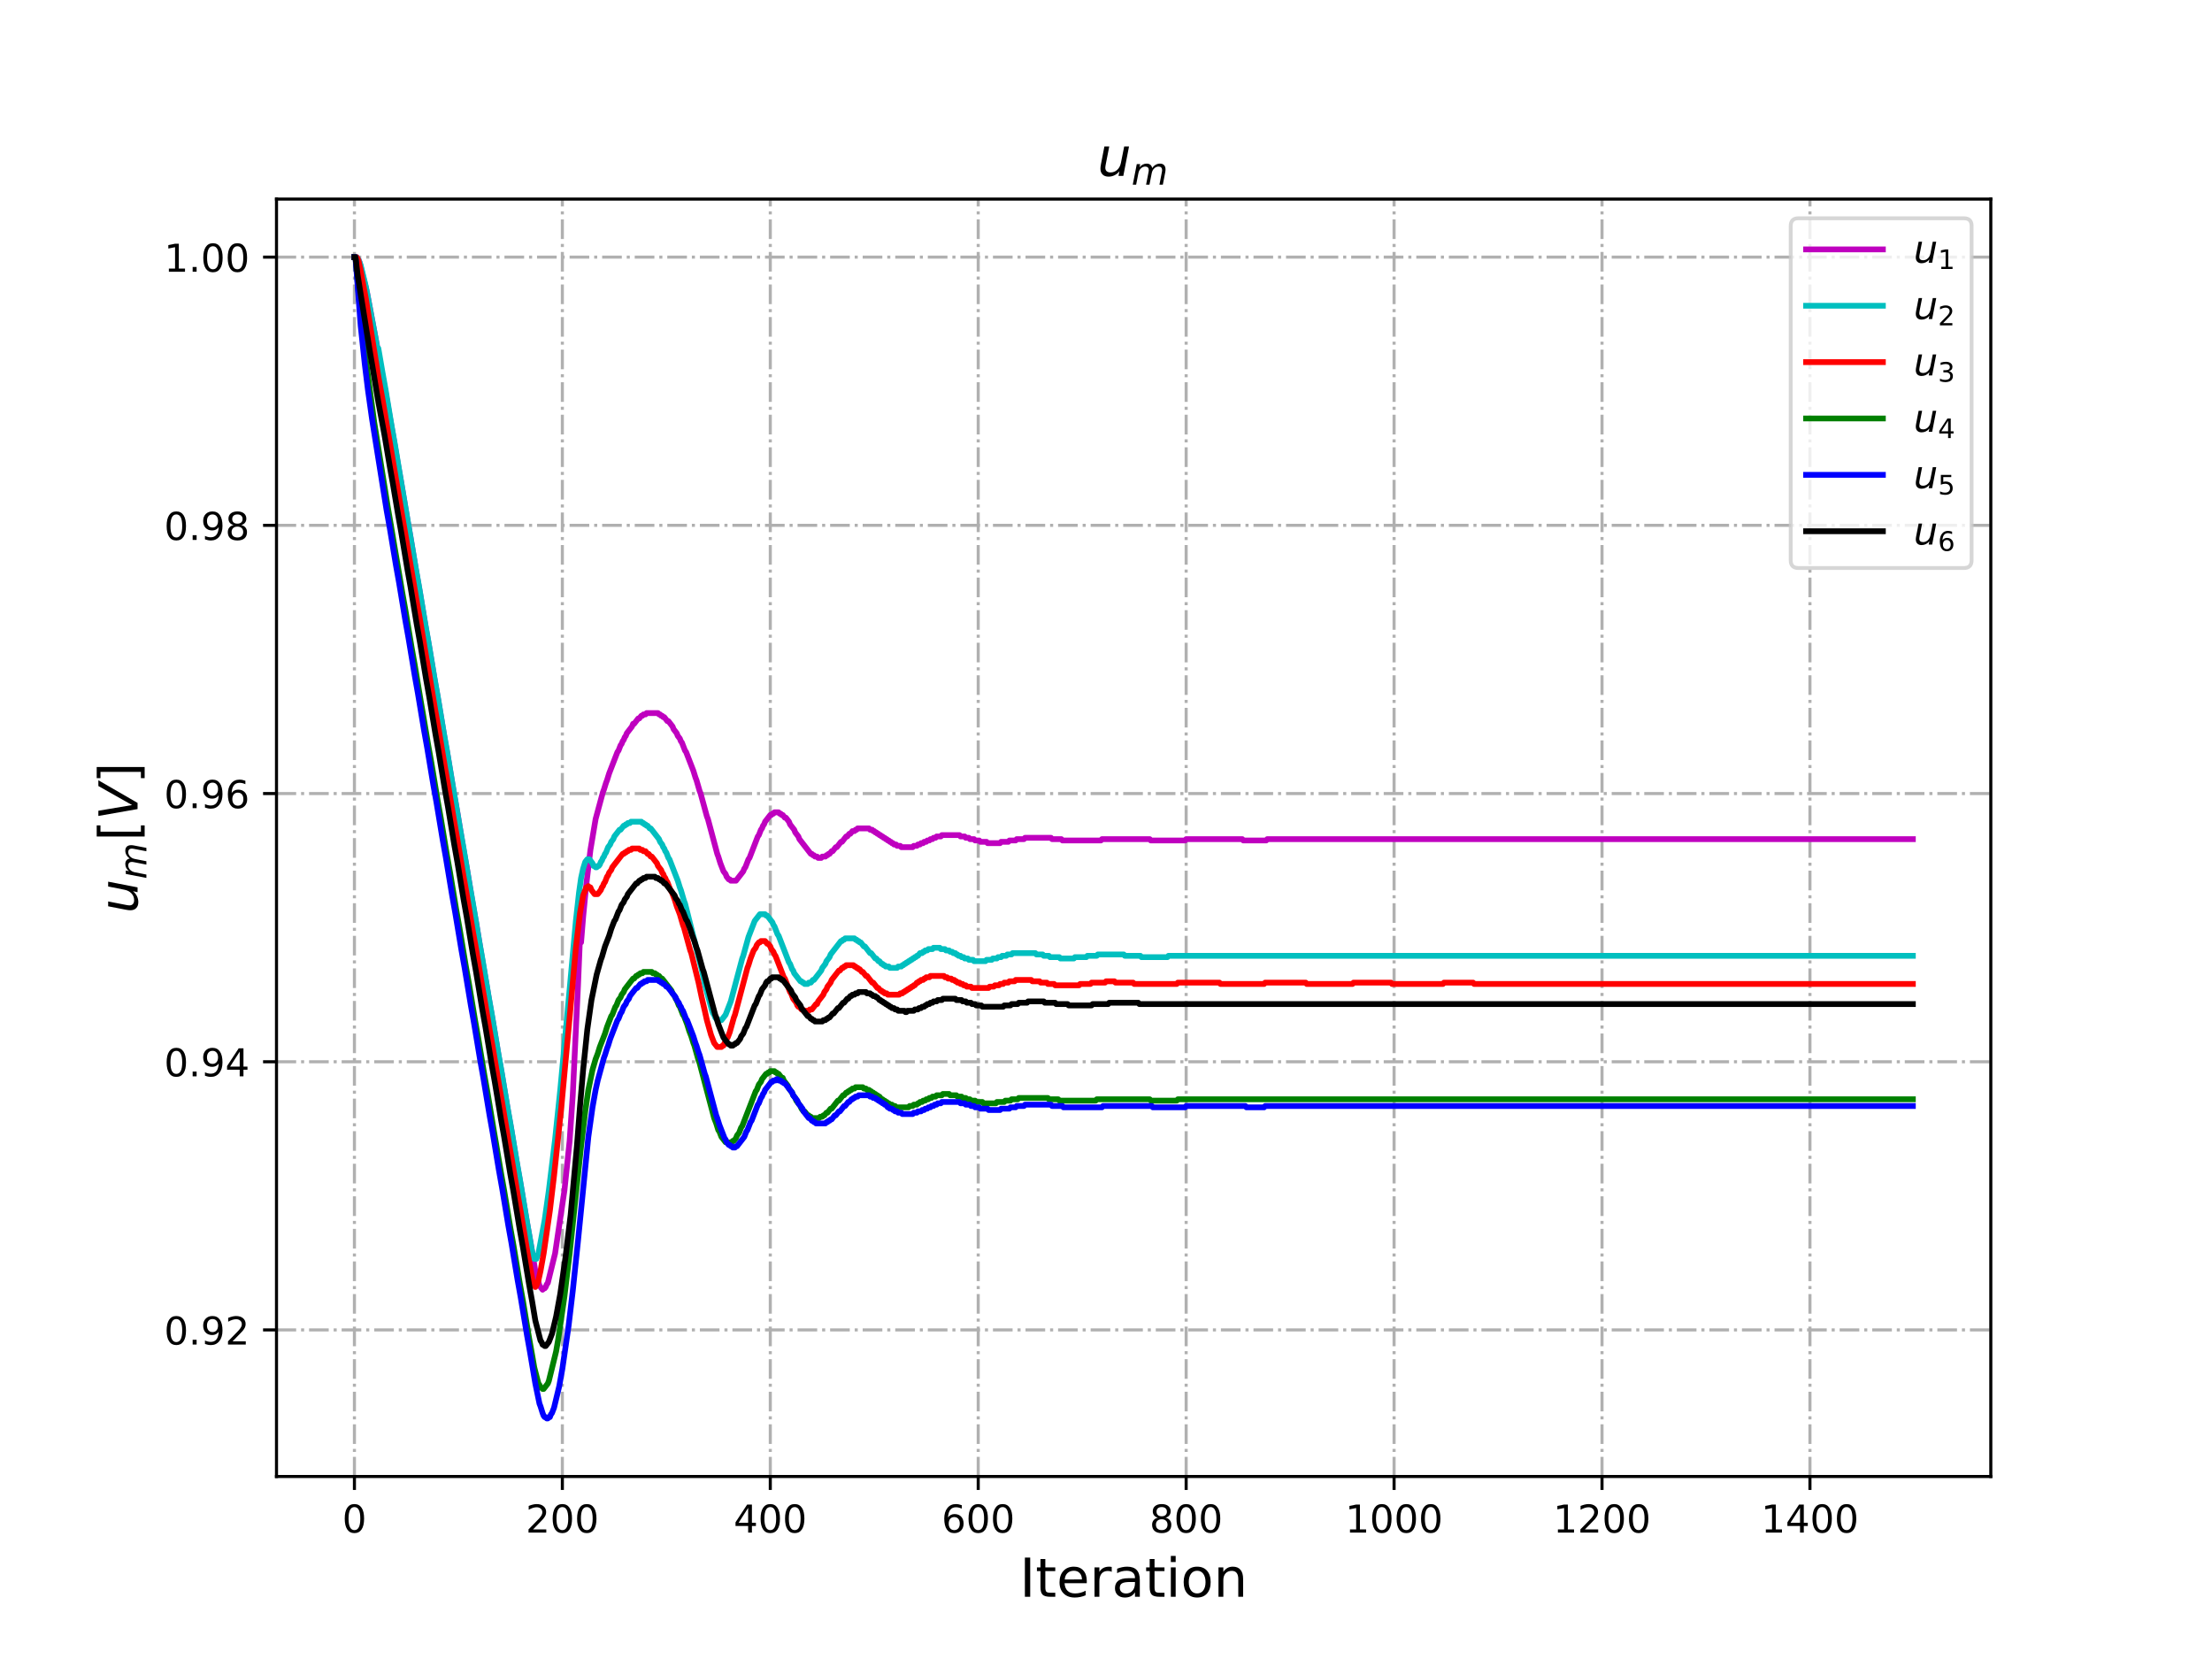 <?xml version="1.0" encoding="utf-8" standalone="no"?>
<!DOCTYPE svg PUBLIC "-//W3C//DTD SVG 1.1//EN"
  "http://www.w3.org/Graphics/SVG/1.1/DTD/svg11.dtd">
<!-- Created with matplotlib (http://matplotlib.org/) -->
<svg height="432pt" version="1.1" viewBox="0 0 576 432" width="576pt" xmlns="http://www.w3.org/2000/svg" xmlns:xlink="http://www.w3.org/1999/xlink">
 <defs>
  <style type="text/css">
*{stroke-linecap:butt;stroke-linejoin:round;}
  </style>
 </defs>
 <g id="figure_1">
  <g id="patch_1">
   <path d="M 0 432 
L 576 432 
L 576 0 
L 0 0 
z
" style="fill:#ffffff;"/>
  </g>
  <g id="axes_1">
   <g id="patch_2">
    <path d="M 72 384.48 
L 518.4 384.48 
L 518.4 51.84 
L 72 51.84 
z
" style="fill:#ffffff;"/>
   </g>
   <g id="matplotlib.axis_1">
    <g id="xtick_1">
     <g id="line2d_1">
      <path clip-path="url(#pff4fc6f031)" d="M 92.291 384.48 
L 92.291 51.84 
" style="fill:none;stroke:#b0b0b0;stroke-dasharray:5.12,1.28,0.8,1.28;stroke-dashoffset:0;stroke-width:0.8;"/>
     </g>
     <g id="line2d_2">
      <defs>
       <path d="M 0 0 
L 0 3.5 
" id="m304756b7ac" style="stroke:#000000;stroke-width:0.8;"/>
      </defs>
      <g>
       <use style="stroke:#000000;stroke-width:0.8;" x="92.291" xlink:href="#m304756b7ac" y="384.48"/>
      </g>
     </g>
     <g id="text_1">
      <!-- 0 -->
      <defs>
       <path d="M 31.781 66.406 
Q 24.172 66.406 20.328 58.906 
Q 16.5 51.422 16.5 36.375 
Q 16.5 21.391 20.328 13.891 
Q 24.172 6.391 31.781 6.391 
Q 39.453 6.391 43.281 13.891 
Q 47.125 21.391 47.125 36.375 
Q 47.125 51.422 43.281 58.906 
Q 39.453 66.406 31.781 66.406 
z
M 31.781 74.219 
Q 44.047 74.219 50.516 64.516 
Q 56.984 54.828 56.984 36.375 
Q 56.984 17.969 50.516 8.266 
Q 44.047 -1.422 31.781 -1.422 
Q 19.531 -1.422 13.062 8.266 
Q 6.594 17.969 6.594 36.375 
Q 6.594 54.828 13.062 64.516 
Q 19.531 74.219 31.781 74.219 
z
" id="DejaVuSans-30"/>
      </defs>
      <g transform="translate(89.11 399.078)scale(0.1 -0.1)">
       <use xlink:href="#DejaVuSans-30"/>
      </g>
     </g>
    </g>
    <g id="xtick_2">
     <g id="line2d_3">
      <path clip-path="url(#pff4fc6f031)" d="M 146.436 384.48 
L 146.436 51.84 
" style="fill:none;stroke:#b0b0b0;stroke-dasharray:5.12,1.28,0.8,1.28;stroke-dashoffset:0;stroke-width:0.8;"/>
     </g>
     <g id="line2d_4">
      <g>
       <use style="stroke:#000000;stroke-width:0.8;" x="146.436" xlink:href="#m304756b7ac" y="384.48"/>
      </g>
     </g>
     <g id="text_2">
      <!-- 200 -->
      <defs>
       <path d="M 19.188 8.297 
L 53.609 8.297 
L 53.609 0 
L 7.328 0 
L 7.328 8.297 
Q 12.938 14.109 22.625 23.891 
Q 32.328 33.688 34.812 36.531 
Q 39.547 41.844 41.422 45.531 
Q 43.312 49.219 43.312 52.781 
Q 43.312 58.594 39.234 62.25 
Q 35.156 65.922 28.609 65.922 
Q 23.969 65.922 18.812 64.312 
Q 13.672 62.703 7.812 59.422 
L 7.812 69.391 
Q 13.766 71.781 18.938 73 
Q 24.125 74.219 28.422 74.219 
Q 39.75 74.219 46.484 68.547 
Q 53.219 62.891 53.219 53.422 
Q 53.219 48.922 51.531 44.891 
Q 49.859 40.875 45.406 35.406 
Q 44.188 33.984 37.641 27.219 
Q 31.109 20.453 19.188 8.297 
z
" id="DejaVuSans-32"/>
      </defs>
      <g transform="translate(136.892 399.078)scale(0.1 -0.1)">
       <use xlink:href="#DejaVuSans-32"/>
       <use x="63.623" xlink:href="#DejaVuSans-30"/>
       <use x="127.246" xlink:href="#DejaVuSans-30"/>
      </g>
     </g>
    </g>
    <g id="xtick_3">
     <g id="line2d_5">
      <path clip-path="url(#pff4fc6f031)" d="M 200.581 384.48 
L 200.581 51.84 
" style="fill:none;stroke:#b0b0b0;stroke-dasharray:5.12,1.28,0.8,1.28;stroke-dashoffset:0;stroke-width:0.8;"/>
     </g>
     <g id="line2d_6">
      <g>
       <use style="stroke:#000000;stroke-width:0.8;" x="200.581" xlink:href="#m304756b7ac" y="384.48"/>
      </g>
     </g>
     <g id="text_3">
      <!-- 400 -->
      <defs>
       <path d="M 37.797 64.312 
L 12.891 25.391 
L 37.797 25.391 
z
M 35.203 72.906 
L 47.609 72.906 
L 47.609 25.391 
L 58.016 25.391 
L 58.016 17.188 
L 47.609 17.188 
L 47.609 0 
L 37.797 0 
L 37.797 17.188 
L 4.891 17.188 
L 4.891 26.703 
z
" id="DejaVuSans-34"/>
      </defs>
      <g transform="translate(191.038 399.078)scale(0.1 -0.1)">
       <use xlink:href="#DejaVuSans-34"/>
       <use x="63.623" xlink:href="#DejaVuSans-30"/>
       <use x="127.246" xlink:href="#DejaVuSans-30"/>
      </g>
     </g>
    </g>
    <g id="xtick_4">
     <g id="line2d_7">
      <path clip-path="url(#pff4fc6f031)" d="M 254.726 384.48 
L 254.726 51.84 
" style="fill:none;stroke:#b0b0b0;stroke-dasharray:5.12,1.28,0.8,1.28;stroke-dashoffset:0;stroke-width:0.8;"/>
     </g>
     <g id="line2d_8">
      <g>
       <use style="stroke:#000000;stroke-width:0.8;" x="254.726" xlink:href="#m304756b7ac" y="384.48"/>
      </g>
     </g>
     <g id="text_4">
      <!-- 600 -->
      <defs>
       <path d="M 33.016 40.375 
Q 26.375 40.375 22.484 35.828 
Q 18.609 31.297 18.609 23.391 
Q 18.609 15.531 22.484 10.953 
Q 26.375 6.391 33.016 6.391 
Q 39.656 6.391 43.531 10.953 
Q 47.406 15.531 47.406 23.391 
Q 47.406 31.297 43.531 35.828 
Q 39.656 40.375 33.016 40.375 
z
M 52.594 71.297 
L 52.594 62.312 
Q 48.875 64.062 45.094 64.984 
Q 41.312 65.922 37.594 65.922 
Q 27.828 65.922 22.672 59.328 
Q 17.531 52.734 16.797 39.406 
Q 19.672 43.656 24.016 45.922 
Q 28.375 48.188 33.594 48.188 
Q 44.578 48.188 50.953 41.516 
Q 57.328 34.859 57.328 23.391 
Q 57.328 12.156 50.688 5.359 
Q 44.047 -1.422 33.016 -1.422 
Q 20.359 -1.422 13.672 8.266 
Q 6.984 17.969 6.984 36.375 
Q 6.984 53.656 15.188 63.938 
Q 23.391 74.219 37.203 74.219 
Q 40.922 74.219 44.703 73.484 
Q 48.484 72.75 52.594 71.297 
z
" id="DejaVuSans-36"/>
      </defs>
      <g transform="translate(245.183 399.078)scale(0.1 -0.1)">
       <use xlink:href="#DejaVuSans-36"/>
       <use x="63.623" xlink:href="#DejaVuSans-30"/>
       <use x="127.246" xlink:href="#DejaVuSans-30"/>
      </g>
     </g>
    </g>
    <g id="xtick_5">
     <g id="line2d_9">
      <path clip-path="url(#pff4fc6f031)" d="M 308.872 384.48 
L 308.872 51.84 
" style="fill:none;stroke:#b0b0b0;stroke-dasharray:5.12,1.28,0.8,1.28;stroke-dashoffset:0;stroke-width:0.8;"/>
     </g>
     <g id="line2d_10">
      <g>
       <use style="stroke:#000000;stroke-width:0.8;" x="308.872" xlink:href="#m304756b7ac" y="384.48"/>
      </g>
     </g>
     <g id="text_5">
      <!-- 800 -->
      <defs>
       <path d="M 31.781 34.625 
Q 24.75 34.625 20.719 30.859 
Q 16.703 27.094 16.703 20.516 
Q 16.703 13.922 20.719 10.156 
Q 24.75 6.391 31.781 6.391 
Q 38.812 6.391 42.859 10.172 
Q 46.922 13.969 46.922 20.516 
Q 46.922 27.094 42.891 30.859 
Q 38.875 34.625 31.781 34.625 
z
M 21.922 38.812 
Q 15.578 40.375 12.031 44.719 
Q 8.5 49.078 8.5 55.328 
Q 8.5 64.062 14.719 69.141 
Q 20.953 74.219 31.781 74.219 
Q 42.672 74.219 48.875 69.141 
Q 55.078 64.062 55.078 55.328 
Q 55.078 49.078 51.531 44.719 
Q 48 40.375 41.703 38.812 
Q 48.828 37.156 52.797 32.312 
Q 56.781 27.484 56.781 20.516 
Q 56.781 9.906 50.312 4.234 
Q 43.844 -1.422 31.781 -1.422 
Q 19.734 -1.422 13.25 4.234 
Q 6.781 9.906 6.781 20.516 
Q 6.781 27.484 10.781 32.312 
Q 14.797 37.156 21.922 38.812 
z
M 18.312 54.391 
Q 18.312 48.734 21.844 45.562 
Q 25.391 42.391 31.781 42.391 
Q 38.141 42.391 41.719 45.562 
Q 45.312 48.734 45.312 54.391 
Q 45.312 60.062 41.719 63.234 
Q 38.141 66.406 31.781 66.406 
Q 25.391 66.406 21.844 63.234 
Q 18.312 60.062 18.312 54.391 
z
" id="DejaVuSans-38"/>
      </defs>
      <g transform="translate(299.328 399.078)scale(0.1 -0.1)">
       <use xlink:href="#DejaVuSans-38"/>
       <use x="63.623" xlink:href="#DejaVuSans-30"/>
       <use x="127.246" xlink:href="#DejaVuSans-30"/>
      </g>
     </g>
    </g>
    <g id="xtick_6">
     <g id="line2d_11">
      <path clip-path="url(#pff4fc6f031)" d="M 363.017 384.48 
L 363.017 51.84 
" style="fill:none;stroke:#b0b0b0;stroke-dasharray:5.12,1.28,0.8,1.28;stroke-dashoffset:0;stroke-width:0.8;"/>
     </g>
     <g id="line2d_12">
      <g>
       <use style="stroke:#000000;stroke-width:0.8;" x="363.017" xlink:href="#m304756b7ac" y="384.48"/>
      </g>
     </g>
     <g id="text_6">
      <!-- 1000 -->
      <defs>
       <path d="M 12.406 8.297 
L 28.516 8.297 
L 28.516 63.922 
L 10.984 60.406 
L 10.984 69.391 
L 28.422 72.906 
L 38.281 72.906 
L 38.281 8.297 
L 54.391 8.297 
L 54.391 0 
L 12.406 0 
z
" id="DejaVuSans-31"/>
      </defs>
      <g transform="translate(350.292 399.078)scale(0.1 -0.1)">
       <use xlink:href="#DejaVuSans-31"/>
       <use x="63.623" xlink:href="#DejaVuSans-30"/>
       <use x="127.246" xlink:href="#DejaVuSans-30"/>
       <use x="190.869" xlink:href="#DejaVuSans-30"/>
      </g>
     </g>
    </g>
    <g id="xtick_7">
     <g id="line2d_13">
      <path clip-path="url(#pff4fc6f031)" d="M 417.162 384.48 
L 417.162 51.84 
" style="fill:none;stroke:#b0b0b0;stroke-dasharray:5.12,1.28,0.8,1.28;stroke-dashoffset:0;stroke-width:0.8;"/>
     </g>
     <g id="line2d_14">
      <g>
       <use style="stroke:#000000;stroke-width:0.8;" x="417.162" xlink:href="#m304756b7ac" y="384.48"/>
      </g>
     </g>
     <g id="text_7">
      <!-- 1200 -->
      <g transform="translate(404.437 399.078)scale(0.1 -0.1)">
       <use xlink:href="#DejaVuSans-31"/>
       <use x="63.623" xlink:href="#DejaVuSans-32"/>
       <use x="127.246" xlink:href="#DejaVuSans-30"/>
       <use x="190.869" xlink:href="#DejaVuSans-30"/>
      </g>
     </g>
    </g>
    <g id="xtick_8">
     <g id="line2d_15">
      <path clip-path="url(#pff4fc6f031)" d="M 471.307 384.48 
L 471.307 51.84 
" style="fill:none;stroke:#b0b0b0;stroke-dasharray:5.12,1.28,0.8,1.28;stroke-dashoffset:0;stroke-width:0.8;"/>
     </g>
     <g id="line2d_16">
      <g>
       <use style="stroke:#000000;stroke-width:0.8;" x="471.307" xlink:href="#m304756b7ac" y="384.48"/>
      </g>
     </g>
     <g id="text_8">
      <!-- 1400 -->
      <g transform="translate(458.582 399.078)scale(0.1 -0.1)">
       <use xlink:href="#DejaVuSans-31"/>
       <use x="63.623" xlink:href="#DejaVuSans-34"/>
       <use x="127.246" xlink:href="#DejaVuSans-30"/>
       <use x="190.869" xlink:href="#DejaVuSans-30"/>
      </g>
     </g>
    </g>
    <g id="text_9">
     <!-- Iteration -->
     <defs>
      <path d="M 9.812 72.906 
L 19.672 72.906 
L 19.672 0 
L 9.812 0 
z
" id="DejaVuSans-49"/>
      <path d="M 18.312 70.219 
L 18.312 54.688 
L 36.812 54.688 
L 36.812 47.703 
L 18.312 47.703 
L 18.312 18.016 
Q 18.312 11.328 20.141 9.422 
Q 21.969 7.516 27.594 7.516 
L 36.812 7.516 
L 36.812 0 
L 27.594 0 
Q 17.188 0 13.234 3.875 
Q 9.281 7.766 9.281 18.016 
L 9.281 47.703 
L 2.688 47.703 
L 2.688 54.688 
L 9.281 54.688 
L 9.281 70.219 
z
" id="DejaVuSans-74"/>
      <path d="M 56.203 29.594 
L 56.203 25.203 
L 14.891 25.203 
Q 15.484 15.922 20.484 11.062 
Q 25.484 6.203 34.422 6.203 
Q 39.594 6.203 44.453 7.469 
Q 49.312 8.734 54.109 11.281 
L 54.109 2.781 
Q 49.266 0.734 44.188 -0.344 
Q 39.109 -1.422 33.891 -1.422 
Q 20.797 -1.422 13.156 6.188 
Q 5.516 13.812 5.516 26.812 
Q 5.516 40.234 12.766 48.109 
Q 20.016 56 32.328 56 
Q 43.359 56 49.781 48.891 
Q 56.203 41.797 56.203 29.594 
z
M 47.219 32.234 
Q 47.125 39.594 43.094 43.984 
Q 39.062 48.391 32.422 48.391 
Q 24.906 48.391 20.391 44.141 
Q 15.875 39.891 15.188 32.172 
z
" id="DejaVuSans-65"/>
      <path d="M 41.109 46.297 
Q 39.594 47.172 37.812 47.578 
Q 36.031 48 33.891 48 
Q 26.266 48 22.188 43.047 
Q 18.109 38.094 18.109 28.812 
L 18.109 0 
L 9.078 0 
L 9.078 54.688 
L 18.109 54.688 
L 18.109 46.188 
Q 20.953 51.172 25.484 53.578 
Q 30.031 56 36.531 56 
Q 37.453 56 38.578 55.875 
Q 39.703 55.766 41.062 55.516 
z
" id="DejaVuSans-72"/>
      <path d="M 34.281 27.484 
Q 23.391 27.484 19.188 25 
Q 14.984 22.516 14.984 16.5 
Q 14.984 11.719 18.141 8.906 
Q 21.297 6.109 26.703 6.109 
Q 34.188 6.109 38.703 11.406 
Q 43.219 16.703 43.219 25.484 
L 43.219 27.484 
z
M 52.203 31.203 
L 52.203 0 
L 43.219 0 
L 43.219 8.297 
Q 40.141 3.328 35.547 0.953 
Q 30.953 -1.422 24.312 -1.422 
Q 15.922 -1.422 10.953 3.297 
Q 6 8.016 6 15.922 
Q 6 25.141 12.172 29.828 
Q 18.359 34.516 30.609 34.516 
L 43.219 34.516 
L 43.219 35.406 
Q 43.219 41.609 39.141 45 
Q 35.062 48.391 27.688 48.391 
Q 23 48.391 18.547 47.266 
Q 14.109 46.141 10.016 43.891 
L 10.016 52.203 
Q 14.938 54.109 19.578 55.047 
Q 24.219 56 28.609 56 
Q 40.484 56 46.344 49.844 
Q 52.203 43.703 52.203 31.203 
z
" id="DejaVuSans-61"/>
      <path d="M 9.422 54.688 
L 18.406 54.688 
L 18.406 0 
L 9.422 0 
z
M 9.422 75.984 
L 18.406 75.984 
L 18.406 64.594 
L 9.422 64.594 
z
" id="DejaVuSans-69"/>
      <path d="M 30.609 48.391 
Q 23.391 48.391 19.188 42.75 
Q 14.984 37.109 14.984 27.297 
Q 14.984 17.484 19.156 11.844 
Q 23.344 6.203 30.609 6.203 
Q 37.797 6.203 41.984 11.859 
Q 46.188 17.531 46.188 27.297 
Q 46.188 37.016 41.984 42.703 
Q 37.797 48.391 30.609 48.391 
z
M 30.609 56 
Q 42.328 56 49.016 48.375 
Q 55.719 40.766 55.719 27.297 
Q 55.719 13.875 49.016 6.219 
Q 42.328 -1.422 30.609 -1.422 
Q 18.844 -1.422 12.172 6.219 
Q 5.516 13.875 5.516 27.297 
Q 5.516 40.766 12.172 48.375 
Q 18.844 56 30.609 56 
z
" id="DejaVuSans-6f"/>
      <path d="M 54.891 33.016 
L 54.891 0 
L 45.906 0 
L 45.906 32.719 
Q 45.906 40.484 42.875 44.328 
Q 39.844 48.188 33.797 48.188 
Q 26.516 48.188 22.312 43.547 
Q 18.109 38.922 18.109 30.906 
L 18.109 0 
L 9.078 0 
L 9.078 54.688 
L 18.109 54.688 
L 18.109 46.188 
Q 21.344 51.125 25.703 53.562 
Q 30.078 56 35.797 56 
Q 45.219 56 50.047 50.172 
Q 54.891 44.344 54.891 33.016 
z
" id="DejaVuSans-6e"/>
     </defs>
     <g transform="translate(265.508 415.796)scale(0.14 -0.14)">
      <use xlink:href="#DejaVuSans-49"/>
      <use x="29.492" xlink:href="#DejaVuSans-74"/>
      <use x="68.701" xlink:href="#DejaVuSans-65"/>
      <use x="130.225" xlink:href="#DejaVuSans-72"/>
      <use x="171.338" xlink:href="#DejaVuSans-61"/>
      <use x="232.617" xlink:href="#DejaVuSans-74"/>
      <use x="271.826" xlink:href="#DejaVuSans-69"/>
      <use x="299.609" xlink:href="#DejaVuSans-6f"/>
      <use x="360.791" xlink:href="#DejaVuSans-6e"/>
     </g>
    </g>
   </g>
   <g id="matplotlib.axis_2">
    <g id="ytick_1">
     <g id="line2d_17">
      <path clip-path="url(#pff4fc6f031)" d="M 72 346.313 
L 518.4 346.313 
" style="fill:none;stroke:#b0b0b0;stroke-dasharray:5.12,1.28,0.8,1.28;stroke-dashoffset:0;stroke-width:0.8;"/>
     </g>
     <g id="line2d_18">
      <defs>
       <path d="M 0 0 
L -3.5 0 
" id="m77ab53f410" style="stroke:#000000;stroke-width:0.8;"/>
      </defs>
      <g>
       <use style="stroke:#000000;stroke-width:0.8;" x="72" xlink:href="#m77ab53f410" y="346.313"/>
      </g>
     </g>
     <g id="text_10">
      <!-- 0.92 -->
      <defs>
       <path d="M 10.688 12.406 
L 21 12.406 
L 21 0 
L 10.688 0 
z
" id="DejaVuSans-2e"/>
       <path d="M 10.984 1.516 
L 10.984 10.5 
Q 14.703 8.734 18.5 7.812 
Q 22.312 6.891 25.984 6.891 
Q 35.75 6.891 40.891 13.453 
Q 46.047 20.016 46.781 33.406 
Q 43.953 29.203 39.594 26.953 
Q 35.25 24.703 29.984 24.703 
Q 19.047 24.703 12.672 31.312 
Q 6.297 37.938 6.297 49.422 
Q 6.297 60.641 12.938 67.422 
Q 19.578 74.219 30.609 74.219 
Q 43.266 74.219 49.922 64.516 
Q 56.594 54.828 56.594 36.375 
Q 56.594 19.141 48.406 8.859 
Q 40.234 -1.422 26.422 -1.422 
Q 22.703 -1.422 18.891 -0.688 
Q 15.094 0.047 10.984 1.516 
z
M 30.609 32.422 
Q 37.25 32.422 41.125 36.953 
Q 45.016 41.5 45.016 49.422 
Q 45.016 57.281 41.125 61.844 
Q 37.25 66.406 30.609 66.406 
Q 23.969 66.406 20.094 61.844 
Q 16.219 57.281 16.219 49.422 
Q 16.219 41.5 20.094 36.953 
Q 23.969 32.422 30.609 32.422 
z
" id="DejaVuSans-39"/>
      </defs>
      <g transform="translate(42.734 350.113)scale(0.1 -0.1)">
       <use xlink:href="#DejaVuSans-30"/>
       <use x="63.623" xlink:href="#DejaVuSans-2e"/>
       <use x="95.41" xlink:href="#DejaVuSans-39"/>
       <use x="159.033" xlink:href="#DejaVuSans-32"/>
      </g>
     </g>
    </g>
    <g id="ytick_2">
     <g id="line2d_19">
      <path clip-path="url(#pff4fc6f031)" d="M 72 276.475 
L 518.4 276.475 
" style="fill:none;stroke:#b0b0b0;stroke-dasharray:5.12,1.28,0.8,1.28;stroke-dashoffset:0;stroke-width:0.8;"/>
     </g>
     <g id="line2d_20">
      <g>
       <use style="stroke:#000000;stroke-width:0.8;" x="72" xlink:href="#m77ab53f410" y="276.475"/>
      </g>
     </g>
     <g id="text_11">
      <!-- 0.94 -->
      <g transform="translate(42.734 280.274)scale(0.1 -0.1)">
       <use xlink:href="#DejaVuSans-30"/>
       <use x="63.623" xlink:href="#DejaVuSans-2e"/>
       <use x="95.41" xlink:href="#DejaVuSans-39"/>
       <use x="159.033" xlink:href="#DejaVuSans-34"/>
      </g>
     </g>
    </g>
    <g id="ytick_3">
     <g id="line2d_21">
      <path clip-path="url(#pff4fc6f031)" d="M 72 206.637 
L 518.4 206.637 
" style="fill:none;stroke:#b0b0b0;stroke-dasharray:5.12,1.28,0.8,1.28;stroke-dashoffset:0;stroke-width:0.8;"/>
     </g>
     <g id="line2d_22">
      <g>
       <use style="stroke:#000000;stroke-width:0.8;" x="72" xlink:href="#m77ab53f410" y="206.637"/>
      </g>
     </g>
     <g id="text_12">
      <!-- 0.96 -->
      <g transform="translate(42.734 210.436)scale(0.1 -0.1)">
       <use xlink:href="#DejaVuSans-30"/>
       <use x="63.623" xlink:href="#DejaVuSans-2e"/>
       <use x="95.41" xlink:href="#DejaVuSans-39"/>
       <use x="159.033" xlink:href="#DejaVuSans-36"/>
      </g>
     </g>
    </g>
    <g id="ytick_4">
     <g id="line2d_23">
      <path clip-path="url(#pff4fc6f031)" d="M 72 136.798 
L 518.4 136.798 
" style="fill:none;stroke:#b0b0b0;stroke-dasharray:5.12,1.28,0.8,1.28;stroke-dashoffset:0;stroke-width:0.8;"/>
     </g>
     <g id="line2d_24">
      <g>
       <use style="stroke:#000000;stroke-width:0.8;" x="72" xlink:href="#m77ab53f410" y="136.798"/>
      </g>
     </g>
     <g id="text_13">
      <!-- 0.98 -->
      <g transform="translate(42.734 140.598)scale(0.1 -0.1)">
       <use xlink:href="#DejaVuSans-30"/>
       <use x="63.623" xlink:href="#DejaVuSans-2e"/>
       <use x="95.41" xlink:href="#DejaVuSans-39"/>
       <use x="159.033" xlink:href="#DejaVuSans-38"/>
      </g>
     </g>
    </g>
    <g id="ytick_5">
     <g id="line2d_25">
      <path clip-path="url(#pff4fc6f031)" d="M 72 66.96 
L 518.4 66.96 
" style="fill:none;stroke:#b0b0b0;stroke-dasharray:5.12,1.28,0.8,1.28;stroke-dashoffset:0;stroke-width:0.8;"/>
     </g>
     <g id="line2d_26">
      <g>
       <use style="stroke:#000000;stroke-width:0.8;" x="72" xlink:href="#m77ab53f410" y="66.96"/>
      </g>
     </g>
     <g id="text_14">
      <!-- 1.00 -->
      <g transform="translate(42.734 70.759)scale(0.1 -0.1)">
       <use xlink:href="#DejaVuSans-31"/>
       <use x="63.623" xlink:href="#DejaVuSans-2e"/>
       <use x="95.41" xlink:href="#DejaVuSans-30"/>
       <use x="159.033" xlink:href="#DejaVuSans-30"/>
      </g>
     </g>
    </g>
    <g id="text_15">
     <!-- $u_{m}[V]$ -->
     <defs>
      <path d="M 6.688 21.688 
L 13.094 54.688 
L 22.125 54.688 
L 15.719 22.016 
Q 15.234 19.625 15.016 17.922 
Q 14.797 16.219 14.797 15.094 
Q 14.797 10.938 17.328 8.656 
Q 19.875 6.391 24.516 6.391 
Q 31.734 6.391 37 11.266 
Q 42.281 16.156 43.891 24.422 
L 49.906 54.688 
L 58.891 54.688 
L 48.297 0 
L 39.312 0 
L 41.109 8.594 
Q 37.312 3.812 32.062 1.188 
Q 26.812 -1.422 20.906 -1.422 
Q 13.719 -1.422 9.719 2.516 
Q 5.719 6.453 5.719 13.484 
Q 5.719 14.938 5.953 17.141 
Q 6.203 19.344 6.688 21.688 
z
" id="DejaVuSans-Oblique-75"/>
      <path d="M 89.797 33.016 
L 83.406 0 
L 74.422 0 
L 80.719 32.719 
Q 81.109 34.812 81.297 36.328 
Q 81.5 37.844 81.5 38.922 
Q 81.5 43.312 79.047 45.75 
Q 76.609 48.188 72.219 48.188 
Q 65.672 48.188 60.547 43.281 
Q 55.422 38.375 53.906 30.516 
L 47.906 0 
L 38.922 0 
L 45.312 32.719 
Q 45.703 34.516 45.891 36.047 
Q 46.094 37.594 46.094 38.812 
Q 46.094 43.266 43.656 45.719 
Q 41.219 48.188 36.922 48.188 
Q 30.281 48.188 25.141 43.281 
Q 20.016 38.375 18.5 30.516 
L 12.5 0 
L 3.516 0 
L 14.203 54.688 
L 23.188 54.688 
L 21.484 46.188 
Q 25.141 50.984 30.047 53.484 
Q 34.969 56 40.578 56 
Q 46.531 56 50.359 52.875 
Q 54.203 49.75 54.984 44.188 
Q 59.078 49.953 64.469 52.969 
Q 69.875 56 75.875 56 
Q 82.906 56 86.734 51.953 
Q 90.578 47.906 90.578 40.484 
Q 90.578 38.875 90.375 36.938 
Q 90.188 35.016 89.797 33.016 
z
" id="DejaVuSans-Oblique-6d"/>
      <path d="M 8.594 75.984 
L 29.297 75.984 
L 29.297 69 
L 17.578 69 
L 17.578 -6.203 
L 29.297 -6.203 
L 29.297 -13.188 
L 8.594 -13.188 
z
" id="DejaVuSans-5b"/>
      <path d="M 20.609 0 
L 7.812 72.906 
L 17.484 72.906 
L 28.078 10.203 
L 63.484 72.906 
L 74.219 72.906 
L 32.078 0 
z
" id="DejaVuSans-Oblique-56"/>
      <path d="M 30.422 75.984 
L 30.422 -13.188 
L 9.719 -13.188 
L 9.719 -6.203 
L 21.391 -6.203 
L 21.391 69 
L 9.719 69 
L 9.719 75.984 
z
" id="DejaVuSans-5d"/>
     </defs>
     <g transform="translate(35.823 237.83)rotate(-90)scale(0.14 -0.14)">
      <use transform="translate(0 0.016)" xlink:href="#DejaVuSans-Oblique-75"/>
      <use transform="translate(63.379 -16.391)scale(0.7)" xlink:href="#DejaVuSans-Oblique-6d"/>
      <use transform="translate(134.302 0.016)" xlink:href="#DejaVuSans-5b"/>
      <use transform="translate(173.315 0.016)" xlink:href="#DejaVuSans-Oblique-56"/>
      <use transform="translate(241.724 0.016)" xlink:href="#DejaVuSans-5d"/>
     </g>
    </g>
   </g>
   <g id="line2d_27">
    <path clip-path="url(#pff4fc6f031)" d="M 92.291 66.96 
L 92.562 66.96 
L 92.832 66.96 
L 93.374 67.658 
L 93.645 68.357 
L 95.54 76.039 
L 97.976 88.959 
L 98.788 93.499 
L 100.413 102.228 
L 101.496 108.514 
L 102.308 113.053 
L 103.661 121.085 
L 104.474 125.624 
L 106.098 135.402 
L 106.91 139.941 
L 108.534 149.718 
L 109.347 154.258 
L 110.971 164.035 
L 111.783 168.575 
L 113.408 178.352 
L 114.22 182.892 
L 115.844 192.669 
L 116.656 197.208 
L 118.281 206.986 
L 119.093 211.525 
L 120.717 221.303 
L 121.529 225.842 
L 123.154 235.62 
L 123.966 240.159 
L 125.59 249.936 
L 126.132 253.079 
L 127.485 261.111 
L 128.297 265.65 
L 129.922 275.427 
L 130.734 279.967 
L 132.358 289.744 
L 133.171 294.284 
L 134.795 304.061 
L 135.607 308.601 
L 137.231 318.378 
L 138.044 322.918 
L 139.397 330.949 
L 140.48 334.79 
L 141.292 335.838 
L 141.563 335.488 
L 141.834 335.488 
L 142.104 335.139 
L 142.375 334.441 
L 142.646 334.092 
L 144.541 326.409 
L 146.978 309.997 
L 148.331 297.077 
L 149.143 285.205 
L 150.497 256.92 
L 151.038 244 
L 151.309 245.397 
L 151.851 238.762 
L 152.663 230.382 
L 153.746 221.303 
L 155.099 213.271 
L 156.994 206.287 
L 157.265 205.589 
L 157.807 203.843 
L 158.077 203.145 
L 158.619 201.399 
L 160.785 195.812 
L 161.055 195.463 
L 161.597 194.066 
L 161.867 193.717 
L 162.138 193.018 
L 162.409 192.669 
L 162.68 191.971 
L 162.95 191.621 
L 163.221 190.923 
L 164.575 189.177 
L 164.845 188.479 
L 165.116 188.479 
L 166.199 187.082 
L 166.47 187.082 
L 167.011 186.384 
L 167.282 186.384 
L 167.553 186.034 
L 168.094 186.034 
L 168.365 185.685 
L 171.343 185.685 
L 171.614 186.034 
L 171.884 186.034 
L 172.155 186.384 
L 172.426 186.384 
L 172.697 186.733 
L 172.967 186.733 
L 173.779 187.78 
L 174.05 187.78 
L 175.133 189.177 
L 175.404 189.875 
L 176.216 190.923 
L 176.487 191.621 
L 177.028 192.32 
L 177.299 193.018 
L 177.57 193.367 
L 178.382 195.463 
L 178.652 195.812 
L 180.548 200.7 
L 181.089 202.446 
L 181.36 203.145 
L 182.172 205.938 
L 182.443 206.637 
L 184.067 212.573 
L 184.338 213.271 
L 186.774 222.35 
L 187.045 223.049 
L 187.586 224.795 
L 188.399 226.89 
L 188.94 227.588 
L 189.211 228.287 
L 189.752 228.985 
L 190.023 228.985 
L 190.294 229.334 
L 191.647 229.334 
L 193.542 226.89 
L 193.813 226.191 
L 194.084 225.842 
L 194.896 223.747 
L 195.167 223.398 
L 197.333 217.811 
L 197.603 217.462 
L 198.145 216.065 
L 198.415 215.716 
L 198.686 215.017 
L 198.957 214.668 
L 199.228 213.97 
L 200.581 212.224 
L 200.852 212.224 
L 201.123 211.875 
L 201.393 211.875 
L 201.664 211.525 
L 202.747 211.525 
L 203.018 211.875 
L 203.289 211.875 
L 203.559 212.224 
L 203.83 212.224 
L 204.371 212.922 
L 204.642 212.922 
L 205.454 213.97 
L 205.725 214.668 
L 206.808 216.065 
L 207.079 216.763 
L 207.891 217.811 
L 208.162 218.509 
L 211.14 222.35 
L 211.41 222.35 
L 211.681 222.699 
L 211.952 222.699 
L 212.222 223.049 
L 212.764 223.049 
L 213.035 223.398 
L 213.847 223.398 
L 214.118 223.049 
L 214.93 223.049 
L 215.2 222.699 
L 215.471 222.699 
L 215.742 222.35 
L 216.013 222.35 
L 216.554 221.652 
L 216.825 221.652 
L 217.637 220.604 
L 217.908 220.604 
L 218.991 219.208 
L 219.261 219.208 
L 220.344 217.811 
L 220.615 217.811 
L 221.156 217.112 
L 221.427 217.112 
L 221.969 216.414 
L 222.51 216.414 
L 222.781 216.065 
L 223.052 216.065 
L 223.322 215.716 
L 226.3 215.716 
L 226.571 216.065 
L 227.112 216.065 
L 227.383 216.414 
L 227.654 216.414 
L 227.925 216.763 
L 228.195 216.763 
L 228.466 217.112 
L 228.737 217.112 
L 229.008 217.462 
L 229.278 217.462 
L 229.549 217.811 
L 229.82 217.811 
L 230.09 218.16 
L 230.361 218.16 
L 230.632 218.509 
L 230.903 218.509 
L 231.173 218.858 
L 231.444 218.858 
L 231.715 219.208 
L 231.985 219.208 
L 232.256 219.557 
L 232.527 219.557 
L 232.798 219.906 
L 233.339 219.906 
L 233.61 220.255 
L 234.422 220.255 
L 234.693 220.604 
L 237.671 220.604 
L 237.941 220.255 
L 238.754 220.255 
L 239.024 219.906 
L 239.566 219.906 
L 239.837 219.557 
L 240.378 219.557 
L 240.649 219.208 
L 241.19 219.208 
L 241.461 218.858 
L 242.002 218.858 
L 242.273 218.509 
L 242.815 218.509 
L 243.085 218.16 
L 243.627 218.16 
L 243.897 217.811 
L 244.98 217.811 
L 245.251 217.462 
L 249.853 217.462 
L 250.124 217.811 
L 251.207 217.811 
L 251.478 218.16 
L 252.29 218.16 
L 252.561 218.509 
L 253.644 218.509 
L 253.914 218.858 
L 254.997 218.858 
L 255.268 219.208 
L 256.892 219.208 
L 257.163 219.557 
L 260.412 219.557 
L 260.682 219.208 
L 262.578 219.208 
L 262.848 218.858 
L 264.473 218.858 
L 264.743 218.509 
L 266.638 218.509 
L 266.909 218.16 
L 273.677 218.16 
L 273.948 218.509 
L 276.385 218.509 
L 276.655 218.858 
L 286.672 218.858 
L 286.943 218.509 
L 299.396 218.509 
L 299.667 218.858 
L 308.601 218.858 
L 308.872 218.509 
L 323.491 218.509 
L 323.762 218.858 
L 329.718 218.858 
L 329.988 218.509 
L 498.109 218.509 
L 498.109 218.509 
" style="fill:none;stroke:#bf00bf;stroke-linecap:square;stroke-width:1.5;"/>
   </g>
   <g id="line2d_28">
    <path clip-path="url(#pff4fc6f031)" d="M 92.291 66.96 
L 92.562 66.96 
L 92.832 66.96 
L 93.374 67.658 
L 93.915 69.055 
L 95.269 74.642 
L 97.705 87.562 
L 98.247 90.705 
L 98.518 90.705 
L 99.601 96.99 
L 100.413 101.53 
L 102.037 111.307 
L 102.849 115.847 
L 104.474 125.624 
L 105.015 128.767 
L 106.369 136.798 
L 106.91 139.941 
L 108.264 147.972 
L 109.076 152.512 
L 110.7 162.289 
L 111.512 166.829 
L 113.137 176.606 
L 113.949 181.146 
L 115.573 190.923 
L 116.386 195.463 
L 118.01 205.24 
L 118.551 208.383 
L 119.905 216.414 
L 120.717 220.954 
L 122.341 230.731 
L 123.154 235.27 
L 124.778 245.048 
L 125.59 249.587 
L 127.215 259.365 
L 128.027 263.904 
L 129.651 273.681 
L 130.463 278.221 
L 132.088 287.998 
L 132.9 292.538 
L 134.524 302.315 
L 135.336 306.855 
L 136.961 316.632 
L 137.502 319.775 
L 138.585 326.06 
L 139.126 327.806 
L 139.668 327.806 
L 140.209 326.409 
L 141.834 317.68 
L 142.917 309.997 
L 144.541 296.728 
L 145.895 283.808 
L 148.331 257.619 
L 149.956 239.81 
L 150.768 232.477 
L 151.309 228.636 
L 151.851 226.191 
L 152.392 224.445 
L 152.934 223.747 
L 153.475 223.747 
L 154.287 224.795 
L 154.558 225.493 
L 154.829 225.493 
L 155.099 225.842 
L 155.37 225.842 
L 155.641 225.493 
L 155.912 225.493 
L 156.182 225.144 
L 156.453 224.445 
L 156.724 224.096 
L 156.994 223.398 
L 157.265 223.049 
L 157.536 222.35 
L 157.807 222.001 
L 158.348 220.604 
L 158.889 219.906 
L 159.16 219.208 
L 159.702 218.509 
L 159.972 217.811 
L 161.326 216.065 
L 161.597 216.065 
L 162.409 215.017 
L 162.68 215.017 
L 162.95 214.668 
L 163.221 214.668 
L 163.492 214.319 
L 164.033 214.319 
L 164.304 213.97 
L 167.011 213.97 
L 167.282 214.319 
L 167.553 214.319 
L 167.823 214.668 
L 168.094 214.668 
L 168.365 215.017 
L 168.636 215.017 
L 169.177 215.716 
L 169.448 215.716 
L 171.614 218.509 
L 171.884 219.208 
L 172.426 219.906 
L 172.697 220.604 
L 172.967 220.954 
L 173.238 221.652 
L 173.509 222.001 
L 174.05 223.398 
L 174.321 223.747 
L 176.487 229.334 
L 177.028 231.08 
L 177.299 231.778 
L 178.111 234.572 
L 178.382 235.27 
L 182.713 252.381 
L 183.526 256.222 
L 185.421 263.206 
L 185.691 263.904 
L 185.962 264.253 
L 186.233 264.952 
L 186.504 265.301 
L 186.774 265.301 
L 187.045 265.65 
L 187.857 265.65 
L 188.94 264.253 
L 190.294 260.761 
L 193.272 249.587 
L 193.542 248.889 
L 194.896 244 
L 196.52 239.81 
L 197.874 238.064 
L 199.228 238.064 
L 199.498 238.413 
L 199.769 238.413 
L 201.123 240.159 
L 201.393 240.857 
L 201.664 241.207 
L 202.476 243.302 
L 202.747 243.651 
L 205.454 250.635 
L 205.725 250.984 
L 206.267 252.381 
L 206.537 252.73 
L 206.808 253.428 
L 208.432 255.524 
L 208.703 255.524 
L 208.974 255.873 
L 209.245 255.873 
L 209.515 256.222 
L 210.327 256.222 
L 210.598 255.873 
L 211.14 255.873 
L 211.681 255.174 
L 211.952 255.174 
L 213.847 252.73 
L 214.118 252.032 
L 214.93 250.984 
L 215.2 250.286 
L 216.013 249.238 
L 216.283 248.54 
L 218.991 245.048 
L 219.261 245.048 
L 219.532 244.699 
L 219.803 244.699 
L 220.074 244.349 
L 222.51 244.349 
L 222.781 244.699 
L 223.052 244.699 
L 223.322 245.048 
L 223.593 245.048 
L 223.864 245.397 
L 224.134 245.397 
L 224.947 246.445 
L 225.217 246.445 
L 226.571 248.19 
L 226.842 248.19 
L 227.925 249.587 
L 228.195 249.587 
L 228.737 250.286 
L 229.008 250.286 
L 229.549 250.984 
L 229.82 250.984 
L 230.09 251.333 
L 230.361 251.333 
L 230.632 251.682 
L 231.444 251.682 
L 231.715 252.032 
L 233.61 252.032 
L 233.881 251.682 
L 234.693 251.682 
L 234.963 251.333 
L 235.234 251.333 
L 235.505 250.984 
L 235.776 250.984 
L 236.046 250.635 
L 236.317 250.635 
L 236.588 250.286 
L 236.859 250.286 
L 237.129 249.936 
L 237.4 249.936 
L 237.671 249.587 
L 237.941 249.587 
L 238.212 249.238 
L 238.483 249.238 
L 238.754 248.889 
L 239.024 248.889 
L 239.566 248.19 
L 240.107 248.19 
L 240.378 247.841 
L 240.649 247.841 
L 240.919 247.492 
L 241.461 247.492 
L 241.732 247.143 
L 242.815 247.143 
L 243.085 246.794 
L 244.71 246.794 
L 244.98 247.143 
L 246.063 247.143 
L 246.334 247.492 
L 247.146 247.492 
L 247.417 247.841 
L 247.958 247.841 
L 248.229 248.19 
L 248.771 248.19 
L 249.041 248.54 
L 249.312 248.54 
L 249.583 248.889 
L 250.124 248.889 
L 250.395 249.238 
L 250.936 249.238 
L 251.207 249.587 
L 252.019 249.587 
L 252.29 249.936 
L 253.373 249.936 
L 253.644 250.286 
L 256.622 250.286 
L 256.892 249.936 
L 258.246 249.936 
L 258.517 249.587 
L 259.6 249.587 
L 259.87 249.238 
L 260.682 249.238 
L 260.953 248.889 
L 262.036 248.889 
L 262.307 248.54 
L 263.39 248.54 
L 263.66 248.19 
L 269.616 248.19 
L 269.887 248.54 
L 271.511 248.54 
L 271.782 248.889 
L 273.136 248.889 
L 273.407 249.238 
L 275.843 249.238 
L 276.114 249.587 
L 279.633 249.587 
L 279.904 249.238 
L 282.882 249.238 
L 283.153 248.889 
L 285.589 248.889 
L 285.86 248.54 
L 292.628 248.54 
L 292.899 248.889 
L 296.96 248.889 
L 297.23 249.238 
L 303.999 249.238 
L 304.269 248.889 
L 498.109 248.889 
L 498.109 248.889 
" style="fill:none;stroke:#00bfbf;stroke-linecap:square;stroke-width:1.5;"/>
   </g>
   <g id="line2d_29">
    <path clip-path="url(#pff4fc6f031)" d="M 92.291 66.96 
L 92.562 66.96 
L 92.832 66.96 
L 93.103 67.309 
L 93.374 68.008 
L 93.915 70.452 
L 95.269 77.785 
L 98.518 98.038 
L 99.601 103.974 
L 100.954 112.006 
L 101.496 115.148 
L 102.849 123.18 
L 103.391 126.323 
L 104.744 134.354 
L 105.286 137.497 
L 106.639 145.528 
L 107.181 148.671 
L 108.534 156.702 
L 109.347 161.242 
L 110.971 171.019 
L 111.783 175.559 
L 113.408 185.336 
L 114.22 189.875 
L 115.844 199.653 
L 116.656 204.192 
L 118.281 213.97 
L 119.093 218.509 
L 120.717 228.287 
L 121.529 232.826 
L 123.154 242.603 
L 123.966 247.143 
L 125.59 256.92 
L 126.132 260.063 
L 127.485 268.094 
L 128.297 272.634 
L 129.922 282.411 
L 130.734 286.951 
L 132.358 296.728 
L 133.171 301.268 
L 134.795 311.045 
L 135.607 315.584 
L 137.231 325.362 
L 138.044 329.901 
L 138.856 334.441 
L 139.397 335.139 
L 139.668 334.79 
L 140.209 333.393 
L 140.751 330.949 
L 141.563 326.409 
L 143.187 315.235 
L 144.27 306.156 
L 146.165 288.348 
L 148.331 264.952 
L 149.956 246.794 
L 151.038 237.715 
L 151.851 233.175 
L 152.663 231.08 
L 152.934 231.08 
L 153.204 230.731 
L 153.475 231.08 
L 153.746 231.08 
L 154.016 231.778 
L 154.829 232.826 
L 155.641 232.826 
L 156.453 231.778 
L 156.724 231.08 
L 156.994 230.731 
L 157.265 230.033 
L 157.536 229.683 
L 158.077 228.287 
L 158.348 227.937 
L 158.619 227.239 
L 159.16 226.541 
L 159.431 225.842 
L 162.138 222.35 
L 162.409 222.35 
L 162.68 222.001 
L 162.95 222.001 
L 163.221 221.652 
L 163.492 221.652 
L 163.763 221.303 
L 164.304 221.303 
L 164.575 220.954 
L 166.47 220.954 
L 166.741 221.303 
L 167.282 221.303 
L 167.553 221.652 
L 168.094 221.652 
L 168.636 222.35 
L 168.906 222.35 
L 169.448 223.049 
L 169.719 223.049 
L 171.072 224.795 
L 171.343 225.493 
L 172.155 226.541 
L 172.426 227.239 
L 172.697 227.588 
L 172.967 228.287 
L 173.238 228.636 
L 173.509 229.334 
L 173.779 229.683 
L 174.592 231.778 
L 174.862 232.128 
L 175.674 234.223 
L 176.216 235.969 
L 177.028 238.064 
L 177.84 240.857 
L 178.111 241.556 
L 179.735 247.492 
L 180.006 248.19 
L 181.901 255.873 
L 182.713 259.714 
L 183.526 263.206 
L 184.067 265.65 
L 185.15 269.491 
L 185.962 271.586 
L 186.774 272.634 
L 187.857 272.634 
L 188.128 272.285 
L 188.399 272.285 
L 188.669 271.586 
L 188.94 271.237 
L 189.211 270.539 
L 189.482 270.19 
L 190.023 268.793 
L 191.106 264.952 
L 191.377 264.253 
L 194.625 252.032 
L 194.896 251.333 
L 195.437 249.587 
L 196.25 247.492 
L 196.791 246.794 
L 197.062 246.095 
L 197.603 245.397 
L 197.874 245.397 
L 198.145 245.048 
L 199.228 245.048 
L 199.769 245.746 
L 200.04 245.746 
L 200.581 246.445 
L 200.852 247.143 
L 201.393 247.841 
L 201.664 248.54 
L 201.935 248.889 
L 204.101 254.476 
L 204.371 254.825 
L 205.725 258.317 
L 205.996 258.666 
L 206.537 260.063 
L 207.349 261.111 
L 207.62 261.809 
L 207.891 262.158 
L 208.162 262.158 
L 208.703 262.857 
L 208.974 262.857 
L 209.245 263.206 
L 210.598 263.206 
L 210.869 262.857 
L 211.41 262.857 
L 212.493 261.46 
L 212.764 261.46 
L 213.035 260.761 
L 214.388 259.015 
L 214.659 258.317 
L 215.2 257.619 
L 215.471 256.92 
L 216.283 255.873 
L 216.554 255.174 
L 218.449 252.73 
L 218.72 252.73 
L 219.261 252.032 
L 219.532 252.032 
L 219.803 251.682 
L 220.074 251.682 
L 220.344 251.333 
L 222.239 251.333 
L 222.51 251.682 
L 222.781 251.682 
L 223.052 252.032 
L 223.322 252.032 
L 223.593 252.381 
L 223.864 252.381 
L 224.405 253.079 
L 224.676 253.079 
L 225.488 254.127 
L 225.759 254.127 
L 227.112 255.873 
L 227.383 255.873 
L 228.466 257.269 
L 228.737 257.269 
L 229.278 257.968 
L 229.549 257.968 
L 229.82 258.317 
L 230.09 258.317 
L 230.361 258.666 
L 230.903 258.666 
L 231.173 259.015 
L 234.151 259.015 
L 234.422 258.666 
L 234.963 258.666 
L 235.234 258.317 
L 235.505 258.317 
L 235.776 257.968 
L 236.046 257.968 
L 236.317 257.619 
L 236.588 257.619 
L 236.859 257.269 
L 237.129 257.269 
L 237.4 256.92 
L 237.671 256.92 
L 237.941 256.571 
L 238.212 256.571 
L 238.754 255.873 
L 239.024 255.873 
L 239.295 255.524 
L 239.566 255.524 
L 239.837 255.174 
L 240.378 255.174 
L 240.649 254.825 
L 240.919 254.825 
L 241.19 254.476 
L 242.002 254.476 
L 242.273 254.127 
L 245.793 254.127 
L 246.063 254.476 
L 246.605 254.476 
L 246.875 254.825 
L 247.688 254.825 
L 247.958 255.174 
L 248.5 255.174 
L 248.771 255.524 
L 249.041 255.524 
L 249.312 255.873 
L 249.853 255.873 
L 250.124 256.222 
L 250.666 256.222 
L 250.936 256.571 
L 251.478 256.571 
L 251.748 256.92 
L 252.831 256.92 
L 253.102 257.269 
L 257.434 257.269 
L 257.704 256.92 
L 258.787 256.92 
L 259.058 256.571 
L 260.141 256.571 
L 260.412 256.222 
L 261.224 256.222 
L 261.495 255.873 
L 262.578 255.873 
L 262.848 255.524 
L 264.202 255.524 
L 264.473 255.174 
L 268.533 255.174 
L 268.804 255.524 
L 270.699 255.524 
L 270.97 255.873 
L 272.594 255.873 
L 272.865 256.222 
L 274.489 256.222 
L 274.76 256.571 
L 280.987 256.571 
L 281.258 256.222 
L 283.965 256.222 
L 284.236 255.873 
L 287.755 255.873 
L 288.026 255.524 
L 290.192 255.524 
L 290.462 255.873 
L 295.065 255.873 
L 295.335 256.222 
L 306.435 256.222 
L 306.706 255.873 
L 317.535 255.873 
L 317.806 256.222 
L 329.176 256.222 
L 329.447 255.873 
L 340.005 255.873 
L 340.276 256.222 
L 352.188 256.222 
L 352.459 255.873 
L 362.205 255.873 
L 362.475 256.222 
L 375.741 256.222 
L 376.012 255.873 
L 383.592 255.873 
L 383.863 256.222 
L 498.109 256.222 
L 498.109 256.222 
" style="fill:none;stroke:#ff0000;stroke-linecap:square;stroke-width:1.5;"/>
   </g>
   <g id="line2d_30">
    <path clip-path="url(#pff4fc6f031)" d="M 92.291 66.96 
L 92.562 66.96 
L 93.645 79.531 
L 94.727 89.657 
L 97.435 109.911 
L 100.954 131.91 
L 101.496 135.052 
L 102.849 143.084 
L 103.391 146.227 
L 104.744 154.258 
L 105.556 158.797 
L 107.181 168.575 
L 107.993 173.114 
L 109.617 182.892 
L 110.159 186.034 
L 111.512 194.066 
L 112.325 198.605 
L 113.949 208.383 
L 114.761 212.922 
L 116.386 222.699 
L 117.198 227.239 
L 118.822 237.016 
L 119.634 241.556 
L 121.259 251.333 
L 122.071 255.873 
L 123.695 265.65 
L 124.507 270.19 
L 126.132 279.967 
L 126.944 284.506 
L 128.568 294.284 
L 129.11 297.427 
L 130.463 305.458 
L 131.275 309.997 
L 132.9 319.775 
L 133.712 324.314 
L 135.336 334.092 
L 136.149 338.631 
L 137.773 348.408 
L 138.585 352.948 
L 139.126 356.091 
L 140.209 360.281 
L 140.48 360.63 
L 140.751 361.329 
L 141.022 361.329 
L 141.292 361.678 
L 141.563 361.678 
L 142.646 360.281 
L 142.917 359.583 
L 144.812 351.9 
L 145.353 348.758 
L 146.978 337.584 
L 148.331 326.409 
L 150.226 308.601 
L 151.309 298.474 
L 152.392 289.395 
L 153.204 283.808 
L 154.287 278.57 
L 155.099 275.777 
L 155.641 274.38 
L 156.182 272.634 
L 157.536 269.142 
L 158.077 267.396 
L 159.16 264.602 
L 159.431 264.253 
L 160.243 262.158 
L 160.514 261.809 
L 161.055 260.412 
L 161.597 259.714 
L 161.867 259.015 
L 162.409 258.317 
L 162.68 257.619 
L 164.845 254.825 
L 165.116 254.825 
L 165.658 254.127 
L 165.928 254.127 
L 166.199 253.778 
L 166.47 253.778 
L 166.741 253.428 
L 167.282 253.428 
L 167.553 253.079 
L 169.719 253.079 
L 169.989 253.428 
L 170.531 253.428 
L 170.801 253.778 
L 171.072 253.778 
L 171.343 254.127 
L 171.614 254.127 
L 172.155 254.825 
L 172.426 254.825 
L 174.862 257.968 
L 175.133 258.666 
L 175.674 259.365 
L 175.945 260.063 
L 176.216 260.412 
L 176.757 261.809 
L 177.028 262.158 
L 177.84 264.253 
L 178.111 264.602 
L 178.923 266.698 
L 179.465 268.444 
L 180.006 269.84 
L 180.548 271.586 
L 180.818 272.285 
L 181.901 276.126 
L 182.172 276.824 
L 185.962 291.141 
L 186.504 292.538 
L 187.045 294.284 
L 187.316 294.633 
L 187.857 296.03 
L 188.94 297.427 
L 189.482 297.427 
L 189.752 297.776 
L 190.023 297.776 
L 190.294 297.427 
L 190.564 297.427 
L 190.835 297.077 
L 191.106 297.077 
L 191.647 296.379 
L 191.918 295.681 
L 192.46 294.982 
L 193.001 293.585 
L 193.272 293.236 
L 196.791 284.157 
L 197.062 283.808 
L 197.603 282.411 
L 198.145 281.713 
L 198.415 281.015 
L 199.498 279.618 
L 199.769 279.618 
L 200.04 279.269 
L 200.311 279.269 
L 200.581 278.919 
L 201.664 278.919 
L 201.935 279.269 
L 202.206 279.269 
L 202.476 279.618 
L 202.747 279.618 
L 203.559 280.665 
L 203.83 280.665 
L 204.101 281.364 
L 205.184 282.76 
L 205.454 283.459 
L 206.267 284.506 
L 206.537 285.205 
L 207.079 285.903 
L 207.349 286.602 
L 208.432 287.998 
L 208.703 288.697 
L 209.245 289.395 
L 209.515 289.395 
L 210.327 290.443 
L 210.598 290.443 
L 210.869 290.792 
L 211.14 290.792 
L 211.41 291.141 
L 213.305 291.141 
L 213.576 290.792 
L 214.118 290.792 
L 214.388 290.443 
L 214.659 290.443 
L 215.2 289.744 
L 215.471 289.744 
L 216.283 288.697 
L 216.554 288.697 
L 218.178 286.602 
L 218.449 286.602 
L 219.532 285.205 
L 219.803 285.205 
L 220.344 284.506 
L 220.615 284.506 
L 220.886 284.157 
L 221.156 284.157 
L 221.427 283.808 
L 221.698 283.808 
L 221.969 283.459 
L 222.51 283.459 
L 222.781 283.11 
L 224.676 283.11 
L 224.947 283.459 
L 225.488 283.459 
L 225.759 283.808 
L 226.3 283.808 
L 226.571 284.157 
L 226.842 284.157 
L 227.112 284.506 
L 227.383 284.506 
L 227.654 284.856 
L 227.925 284.856 
L 228.195 285.205 
L 228.466 285.205 
L 228.737 285.554 
L 229.008 285.554 
L 229.549 286.252 
L 229.82 286.252 
L 230.09 286.602 
L 230.361 286.602 
L 230.632 286.951 
L 230.903 286.951 
L 231.173 287.3 
L 231.444 287.3 
L 231.715 287.649 
L 232.256 287.649 
L 232.527 287.998 
L 233.068 287.998 
L 233.339 288.348 
L 236.588 288.348 
L 236.859 287.998 
L 237.671 287.998 
L 237.941 287.649 
L 238.754 287.649 
L 239.024 287.3 
L 239.295 287.3 
L 239.566 286.951 
L 240.107 286.951 
L 240.378 286.602 
L 240.919 286.602 
L 241.19 286.252 
L 241.732 286.252 
L 242.002 285.903 
L 242.544 285.903 
L 242.815 285.554 
L 243.627 285.554 
L 243.897 285.205 
L 245.251 285.205 
L 245.522 284.856 
L 247.146 284.856 
L 247.417 285.205 
L 249.041 285.205 
L 249.312 285.554 
L 250.395 285.554 
L 250.666 285.903 
L 251.478 285.903 
L 251.748 286.252 
L 252.561 286.252 
L 252.831 286.602 
L 253.914 286.602 
L 254.185 286.951 
L 255.809 286.951 
L 256.08 287.3 
L 259.329 287.3 
L 259.6 286.951 
L 261.495 286.951 
L 261.765 286.602 
L 263.119 286.602 
L 263.39 286.252 
L 265.014 286.252 
L 265.285 285.903 
L 272.865 285.903 
L 273.136 286.252 
L 275.572 286.252 
L 275.843 286.602 
L 285.319 286.602 
L 285.589 286.252 
L 299.396 286.252 
L 299.667 286.602 
L 306.435 286.602 
L 306.706 286.252 
L 498.109 286.252 
L 498.109 286.252 
" style="fill:none;stroke:#008000;stroke-linecap:square;stroke-width:1.5;"/>
   </g>
   <g id="line2d_31">
    <path clip-path="url(#pff4fc6f031)" d="M 92.291 66.96 
L 92.562 66.96 
L 93.915 84.769 
L 94.998 94.895 
L 95.81 101.53 
L 96.893 109.212 
L 100.683 132.957 
L 101.496 137.497 
L 103.12 147.274 
L 103.932 151.814 
L 105.556 161.591 
L 106.369 166.13 
L 107.993 175.908 
L 108.805 180.447 
L 110.43 190.225 
L 111.242 194.764 
L 112.866 204.542 
L 113.678 209.081 
L 115.303 218.858 
L 116.115 223.398 
L 117.739 233.175 
L 118.551 237.715 
L 120.176 247.492 
L 120.988 252.032 
L 122.612 261.809 
L 123.424 266.348 
L 125.049 276.126 
L 125.861 280.665 
L 127.485 290.443 
L 128.297 294.982 
L 129.922 304.76 
L 130.734 309.299 
L 132.358 319.076 
L 133.171 323.616 
L 134.795 333.393 
L 135.607 337.933 
L 137.231 347.71 
L 138.044 352.25 
L 139.397 360.281 
L 140.48 365.519 
L 140.751 366.217 
L 141.292 367.963 
L 141.563 368.662 
L 141.834 369.011 
L 142.104 369.011 
L 142.375 369.36 
L 142.646 369.36 
L 142.917 369.011 
L 143.187 369.011 
L 143.458 368.312 
L 143.729 367.963 
L 144.27 366.566 
L 145.624 360.979 
L 146.436 356.44 
L 148.06 345.266 
L 149.143 336.187 
L 150.497 323.267 
L 153.204 296.03 
L 154.287 288.348 
L 155.099 283.808 
L 155.641 281.364 
L 157.265 275.427 
L 157.536 274.729 
L 158.077 272.983 
L 158.348 272.285 
L 158.889 270.539 
L 160.785 265.65 
L 161.055 265.301 
L 161.597 263.904 
L 161.867 263.555 
L 162.409 262.158 
L 162.95 261.46 
L 163.221 260.761 
L 163.763 260.063 
L 164.033 259.365 
L 165.658 257.269 
L 165.928 257.269 
L 166.741 256.222 
L 167.011 256.222 
L 167.282 255.873 
L 167.553 255.873 
L 167.823 255.524 
L 168.365 255.524 
L 168.636 255.174 
L 171.343 255.174 
L 171.614 255.524 
L 171.884 255.524 
L 172.155 255.873 
L 172.426 255.873 
L 172.697 256.222 
L 172.967 256.222 
L 173.509 256.92 
L 173.779 256.92 
L 175.945 259.714 
L 176.216 260.412 
L 176.757 261.111 
L 177.028 261.809 
L 177.299 262.158 
L 177.57 262.857 
L 177.84 263.206 
L 178.652 265.301 
L 178.923 265.65 
L 180.548 269.84 
L 181.089 271.586 
L 181.36 272.285 
L 181.901 274.031 
L 182.172 274.729 
L 183.526 279.618 
L 183.796 280.316 
L 186.504 290.443 
L 186.774 291.141 
L 187.316 292.887 
L 188.669 296.379 
L 188.94 296.728 
L 189.211 297.427 
L 189.752 298.125 
L 190.023 298.125 
L 190.294 298.474 
L 190.564 298.474 
L 190.835 298.823 
L 191.377 298.823 
L 191.647 298.474 
L 191.918 298.474 
L 193.813 296.03 
L 194.355 294.633 
L 194.625 294.284 
L 195.437 292.189 
L 195.708 291.839 
L 197.333 287.649 
L 197.603 287.3 
L 198.145 285.903 
L 198.415 285.554 
L 198.686 284.856 
L 198.957 284.506 
L 199.228 283.808 
L 200.852 281.713 
L 201.123 281.713 
L 201.393 281.364 
L 201.935 281.364 
L 202.206 281.015 
L 202.476 281.015 
L 202.747 281.364 
L 203.289 281.364 
L 203.559 281.713 
L 203.83 281.713 
L 204.101 282.062 
L 204.371 282.062 
L 206.267 284.506 
L 206.537 285.205 
L 207.62 286.602 
L 207.891 287.3 
L 208.974 288.697 
L 209.245 289.395 
L 210.598 291.141 
L 210.869 291.141 
L 211.41 291.839 
L 211.681 291.839 
L 211.952 292.189 
L 212.222 292.189 
L 212.493 292.538 
L 214.93 292.538 
L 215.2 292.189 
L 215.471 292.189 
L 215.742 291.839 
L 216.013 291.839 
L 216.283 291.49 
L 216.554 291.49 
L 217.366 290.443 
L 217.637 290.443 
L 218.449 289.395 
L 218.72 289.395 
L 219.803 287.998 
L 220.074 287.998 
L 220.886 286.951 
L 221.156 286.951 
L 221.698 286.252 
L 221.969 286.252 
L 222.239 285.903 
L 222.51 285.903 
L 222.781 285.554 
L 223.322 285.554 
L 223.593 285.205 
L 226.3 285.205 
L 226.571 285.554 
L 227.112 285.554 
L 227.383 285.903 
L 227.925 285.903 
L 228.195 286.252 
L 228.466 286.252 
L 228.737 286.602 
L 229.008 286.602 
L 229.278 286.951 
L 229.549 286.951 
L 229.82 287.3 
L 230.09 287.3 
L 230.361 287.649 
L 230.632 287.649 
L 231.173 288.348 
L 231.444 288.348 
L 231.715 288.697 
L 232.256 288.697 
L 232.527 289.046 
L 232.798 289.046 
L 233.068 289.395 
L 233.61 289.395 
L 233.881 289.744 
L 234.693 289.744 
L 234.963 290.093 
L 237.671 290.093 
L 237.941 289.744 
L 238.754 289.744 
L 239.024 289.395 
L 239.837 289.395 
L 240.107 289.046 
L 240.649 289.046 
L 240.919 288.697 
L 241.461 288.697 
L 241.732 288.348 
L 242.273 288.348 
L 242.544 287.998 
L 243.085 287.998 
L 243.356 287.649 
L 243.897 287.649 
L 244.168 287.3 
L 244.98 287.3 
L 245.251 286.951 
L 249.853 286.951 
L 250.124 287.3 
L 251.207 287.3 
L 251.478 287.649 
L 252.561 287.649 
L 252.831 287.998 
L 253.644 287.998 
L 253.914 288.348 
L 254.997 288.348 
L 255.268 288.697 
L 257.163 288.697 
L 257.434 289.046 
L 260.412 289.046 
L 260.682 288.697 
L 262.848 288.697 
L 263.119 288.348 
L 264.473 288.348 
L 264.743 287.998 
L 266.638 287.998 
L 266.909 287.649 
L 273.677 287.649 
L 273.948 287.998 
L 276.655 287.998 
L 276.926 288.348 
L 286.943 288.348 
L 287.214 287.998 
L 299.938 287.998 
L 300.208 288.348 
L 308.601 288.348 
L 308.872 287.998 
L 324.303 287.998 
L 324.574 288.348 
L 329.176 288.348 
L 329.447 287.998 
L 498.109 287.998 
L 498.109 287.998 
" style="fill:none;stroke:#0000ff;stroke-linecap:square;stroke-width:1.5;"/>
   </g>
   <g id="line2d_32">
    <path clip-path="url(#pff4fc6f031)" d="M 92.291 66.96 
L 92.562 66.96 
L 93.103 71.499 
L 96.352 91.753 
L 96.893 94.895 
L 98.518 104.673 
L 100.142 113.402 
L 101.496 121.434 
L 102.308 125.973 
L 103.661 134.005 
L 104.474 138.544 
L 106.098 148.322 
L 106.91 152.861 
L 108.534 162.639 
L 109.347 167.178 
L 110.971 176.955 
L 111.783 181.495 
L 113.408 191.272 
L 114.22 195.812 
L 115.844 205.589 
L 116.656 210.129 
L 118.281 219.906 
L 119.093 224.445 
L 120.717 234.223 
L 121.529 238.762 
L 123.154 248.54 
L 123.966 253.079 
L 125.59 262.857 
L 126.402 267.396 
L 128.027 277.173 
L 128.839 281.713 
L 130.463 291.49 
L 131.275 296.03 
L 132.9 305.807 
L 133.712 310.347 
L 135.336 320.124 
L 136.149 324.663 
L 137.773 334.441 
L 138.585 338.98 
L 139.397 343.869 
L 140.751 349.107 
L 141.022 349.456 
L 141.292 350.154 
L 141.563 350.154 
L 141.834 350.504 
L 142.104 350.504 
L 142.917 349.456 
L 143.729 347.361 
L 144.812 342.821 
L 145.895 336.885 
L 147.248 327.457 
L 148.602 316.283 
L 150.226 298.474 
L 151.038 287.998 
L 151.851 278.57 
L 152.934 268.094 
L 154.016 260.412 
L 155.37 253.778 
L 156.453 249.936 
L 156.724 249.238 
L 157.536 246.445 
L 158.619 243.651 
L 159.16 241.905 
L 159.972 239.81 
L 160.243 239.461 
L 161.055 237.366 
L 161.326 237.016 
L 161.867 235.62 
L 162.409 234.921 
L 162.68 234.223 
L 163.221 233.524 
L 163.492 232.826 
L 165.658 230.033 
L 165.928 230.033 
L 166.47 229.334 
L 166.741 229.334 
L 167.011 228.985 
L 167.282 228.985 
L 167.553 228.636 
L 168.094 228.636 
L 168.365 228.287 
L 170.531 228.287 
L 170.801 228.636 
L 171.343 228.636 
L 171.614 228.985 
L 171.884 228.985 
L 172.155 229.334 
L 172.426 229.334 
L 172.967 230.033 
L 173.238 230.033 
L 175.674 233.175 
L 175.945 233.874 
L 176.487 234.572 
L 176.757 235.27 
L 177.028 235.62 
L 177.57 237.016 
L 177.84 237.366 
L 178.652 239.461 
L 178.923 239.81 
L 179.735 241.905 
L 180.277 243.651 
L 180.818 245.048 
L 181.36 246.794 
L 181.63 247.492 
L 182.984 252.381 
L 183.255 253.079 
L 186.233 264.253 
L 186.504 264.952 
L 187.045 266.698 
L 188.399 270.19 
L 189.752 271.936 
L 190.023 271.936 
L 190.294 272.285 
L 190.835 272.285 
L 191.106 271.936 
L 191.377 271.936 
L 191.647 271.586 
L 191.918 271.586 
L 192.73 270.539 
L 193.001 269.84 
L 193.542 269.142 
L 194.084 267.745 
L 194.355 267.396 
L 196.52 261.809 
L 196.791 261.46 
L 197.603 259.365 
L 197.874 259.015 
L 198.415 257.619 
L 199.228 256.571 
L 199.498 255.873 
L 199.769 255.524 
L 200.04 255.524 
L 200.581 254.825 
L 200.852 254.825 
L 201.123 254.476 
L 202.747 254.476 
L 203.018 254.825 
L 203.289 254.825 
L 203.559 255.174 
L 203.83 255.174 
L 205.996 257.968 
L 206.267 258.666 
L 207.079 259.714 
L 207.349 260.412 
L 208.432 261.809 
L 208.703 262.507 
L 210.327 264.602 
L 210.598 264.602 
L 211.14 265.301 
L 211.41 265.301 
L 211.681 265.65 
L 211.952 265.65 
L 212.222 265.999 
L 214.118 265.999 
L 214.388 265.65 
L 214.93 265.65 
L 215.2 265.301 
L 215.471 265.301 
L 215.742 264.952 
L 216.013 264.952 
L 216.825 263.904 
L 217.096 263.904 
L 218.178 262.507 
L 218.449 262.507 
L 219.532 261.111 
L 219.803 261.111 
L 220.615 260.063 
L 220.886 260.063 
L 221.427 259.365 
L 221.698 259.365 
L 221.969 259.015 
L 222.51 259.015 
L 222.781 258.666 
L 223.322 258.666 
L 223.593 258.317 
L 225.488 258.317 
L 225.759 258.666 
L 226.571 258.666 
L 226.842 259.015 
L 227.112 259.015 
L 227.383 259.365 
L 227.925 259.365 
L 228.195 259.714 
L 228.466 259.714 
L 229.008 260.412 
L 229.278 260.412 
L 229.549 260.761 
L 229.82 260.761 
L 230.09 261.111 
L 230.361 261.111 
L 230.632 261.46 
L 230.903 261.46 
L 231.173 261.809 
L 231.444 261.809 
L 231.715 262.158 
L 231.985 262.158 
L 232.256 262.507 
L 232.798 262.507 
L 233.068 262.857 
L 233.61 262.857 
L 233.881 263.206 
L 235.505 263.206 
L 235.776 263.555 
L 236.046 263.555 
L 236.317 263.206 
L 237.941 263.206 
L 238.212 262.857 
L 239.024 262.857 
L 239.295 262.507 
L 239.837 262.507 
L 240.107 262.158 
L 240.649 262.158 
L 240.919 261.809 
L 241.19 261.809 
L 241.461 261.46 
L 242.002 261.46 
L 242.273 261.111 
L 242.815 261.111 
L 243.085 260.761 
L 243.897 260.761 
L 244.168 260.412 
L 245.251 260.412 
L 245.522 260.063 
L 248.771 260.063 
L 249.041 260.412 
L 250.395 260.412 
L 250.666 260.761 
L 251.478 260.761 
L 251.748 261.111 
L 252.831 261.111 
L 253.102 261.46 
L 253.914 261.46 
L 254.185 261.809 
L 255.539 261.809 
L 255.809 262.158 
L 261.224 262.158 
L 261.495 261.809 
L 263.119 261.809 
L 263.39 261.46 
L 265.014 261.46 
L 265.285 261.111 
L 267.451 261.111 
L 267.721 260.761 
L 271.782 260.761 
L 272.053 261.111 
L 274.76 261.111 
L 275.031 261.46 
L 278.009 261.46 
L 278.28 261.809 
L 284.236 261.809 
L 284.506 261.46 
L 288.567 261.46 
L 288.838 261.111 
L 296.418 261.111 
L 296.689 261.46 
L 498.109 261.46 
L 498.109 261.46 
" style="fill:none;stroke:#000000;stroke-linecap:square;stroke-width:1.5;"/>
   </g>
   <g id="patch_3">
    <path d="M 72 384.48 
L 72 51.84 
" style="fill:none;stroke:#000000;stroke-linecap:square;stroke-linejoin:miter;stroke-width:0.8;"/>
   </g>
   <g id="patch_4">
    <path d="M 518.4 384.48 
L 518.4 51.84 
" style="fill:none;stroke:#000000;stroke-linecap:square;stroke-linejoin:miter;stroke-width:0.8;"/>
   </g>
   <g id="patch_5">
    <path d="M 72 384.48 
L 518.4 384.48 
" style="fill:none;stroke:#000000;stroke-linecap:square;stroke-linejoin:miter;stroke-width:0.8;"/>
   </g>
   <g id="patch_6">
    <path d="M 72 51.84 
L 518.4 51.84 
" style="fill:none;stroke:#000000;stroke-linecap:square;stroke-linejoin:miter;stroke-width:0.8;"/>
   </g>
   <g id="text_16">
    <!-- $u_{m}$ -->
    <g transform="translate(285.75 45.84)scale(0.14 -0.14)">
     <use transform="translate(0 0.312)" xlink:href="#DejaVuSans-Oblique-75"/>
     <use transform="translate(63.379 -16.094)scale(0.7)" xlink:href="#DejaVuSans-Oblique-6d"/>
    </g>
   </g>
   <g id="legend_1">
    <g id="patch_7">
     <path d="M 468.3 147.909 
L 511.4 147.909 
Q 513.4 147.909 513.4 145.909 
L 513.4 58.84 
Q 513.4 56.84 511.4 56.84 
L 468.3 56.84 
Q 466.3 56.84 466.3 58.84 
L 466.3 145.909 
Q 466.3 147.909 468.3 147.909 
z
" style="fill:#ffffff;opacity:0.8;stroke:#cccccc;stroke-linejoin:miter;"/>
    </g>
    <g id="line2d_33">
     <path d="M 470.3 64.938 
L 490.3 64.938 
" style="fill:none;stroke:#bf00bf;stroke-linecap:square;stroke-width:1.5;"/>
    </g>
    <g id="line2d_34"/>
    <g id="text_17">
     <!-- $u_{1}$ -->
     <g transform="translate(498.3 68.438)scale(0.1 -0.1)">
      <use transform="translate(0 0.312)" xlink:href="#DejaVuSans-Oblique-75"/>
      <use transform="translate(63.379 -16.094)scale(0.7)" xlink:href="#DejaVuSans-31"/>
     </g>
    </g>
    <g id="line2d_35">
     <path d="M 470.3 79.617 
L 490.3 79.617 
" style="fill:none;stroke:#00bfbf;stroke-linecap:square;stroke-width:1.5;"/>
    </g>
    <g id="line2d_36"/>
    <g id="text_18">
     <!-- $u_{2}$ -->
     <g transform="translate(498.3 83.117)scale(0.1 -0.1)">
      <use transform="translate(0 0.312)" xlink:href="#DejaVuSans-Oblique-75"/>
      <use transform="translate(63.379 -16.094)scale(0.7)" xlink:href="#DejaVuSans-32"/>
     </g>
    </g>
    <g id="line2d_37">
     <path d="M 470.3 94.295 
L 490.3 94.295 
" style="fill:none;stroke:#ff0000;stroke-linecap:square;stroke-width:1.5;"/>
    </g>
    <g id="line2d_38"/>
    <g id="text_19">
     <!-- $u_{3}$ -->
     <defs>
      <path d="M 40.578 39.312 
Q 47.656 37.797 51.625 33 
Q 55.609 28.219 55.609 21.188 
Q 55.609 10.406 48.188 4.484 
Q 40.766 -1.422 27.094 -1.422 
Q 22.516 -1.422 17.656 -0.516 
Q 12.797 0.391 7.625 2.203 
L 7.625 11.719 
Q 11.719 9.328 16.594 8.109 
Q 21.484 6.891 26.812 6.891 
Q 36.078 6.891 40.938 10.547 
Q 45.797 14.203 45.797 21.188 
Q 45.797 27.641 41.281 31.266 
Q 36.766 34.906 28.719 34.906 
L 20.219 34.906 
L 20.219 43.016 
L 29.109 43.016 
Q 36.375 43.016 40.234 45.922 
Q 44.094 48.828 44.094 54.297 
Q 44.094 59.906 40.109 62.906 
Q 36.141 65.922 28.719 65.922 
Q 24.656 65.922 20.016 65.031 
Q 15.375 64.156 9.812 62.312 
L 9.812 71.094 
Q 15.438 72.656 20.344 73.438 
Q 25.25 74.219 29.594 74.219 
Q 40.828 74.219 47.359 69.109 
Q 53.906 64.016 53.906 55.328 
Q 53.906 49.266 50.438 45.094 
Q 46.969 40.922 40.578 39.312 
z
" id="DejaVuSans-33"/>
     </defs>
     <g transform="translate(498.3 97.795)scale(0.1 -0.1)">
      <use transform="translate(0 0.312)" xlink:href="#DejaVuSans-Oblique-75"/>
      <use transform="translate(63.379 -16.094)scale(0.7)" xlink:href="#DejaVuSans-33"/>
     </g>
    </g>
    <g id="line2d_39">
     <path d="M 470.3 108.973 
L 490.3 108.973 
" style="fill:none;stroke:#008000;stroke-linecap:square;stroke-width:1.5;"/>
    </g>
    <g id="line2d_40"/>
    <g id="text_20">
     <!-- $u_{4}$ -->
     <g transform="translate(498.3 112.473)scale(0.1 -0.1)">
      <use transform="translate(0 0.312)" xlink:href="#DejaVuSans-Oblique-75"/>
      <use transform="translate(63.379 -16.094)scale(0.7)" xlink:href="#DejaVuSans-34"/>
     </g>
    </g>
    <g id="line2d_41">
     <path d="M 470.3 123.651 
L 490.3 123.651 
" style="fill:none;stroke:#0000ff;stroke-linecap:square;stroke-width:1.5;"/>
    </g>
    <g id="line2d_42"/>
    <g id="text_21">
     <!-- $u_{5}$ -->
     <defs>
      <path d="M 10.797 72.906 
L 49.516 72.906 
L 49.516 64.594 
L 19.828 64.594 
L 19.828 46.734 
Q 21.969 47.469 24.109 47.828 
Q 26.266 48.188 28.422 48.188 
Q 40.625 48.188 47.75 41.5 
Q 54.891 34.812 54.891 23.391 
Q 54.891 11.625 47.562 5.094 
Q 40.234 -1.422 26.906 -1.422 
Q 22.312 -1.422 17.547 -0.641 
Q 12.797 0.141 7.719 1.703 
L 7.719 11.625 
Q 12.109 9.234 16.797 8.062 
Q 21.484 6.891 26.703 6.891 
Q 35.156 6.891 40.078 11.328 
Q 45.016 15.766 45.016 23.391 
Q 45.016 31 40.078 35.438 
Q 35.156 39.891 26.703 39.891 
Q 22.75 39.891 18.812 39.016 
Q 14.891 38.141 10.797 36.281 
z
" id="DejaVuSans-35"/>
     </defs>
     <g transform="translate(498.3 127.151)scale(0.1 -0.1)">
      <use transform="translate(0 0.312)" xlink:href="#DejaVuSans-Oblique-75"/>
      <use transform="translate(63.379 -16.094)scale(0.7)" xlink:href="#DejaVuSans-35"/>
     </g>
    </g>
    <g id="line2d_43">
     <path d="M 470.3 138.329 
L 490.3 138.329 
" style="fill:none;stroke:#000000;stroke-linecap:square;stroke-width:1.5;"/>
    </g>
    <g id="line2d_44"/>
    <g id="text_22">
     <!-- $u_{6}$ -->
     <g transform="translate(498.3 141.829)scale(0.1 -0.1)">
      <use transform="translate(0 0.312)" xlink:href="#DejaVuSans-Oblique-75"/>
      <use transform="translate(63.379 -16.094)scale(0.7)" xlink:href="#DejaVuSans-36"/>
     </g>
    </g>
   </g>
  </g>
 </g>
 <defs>
  <clipPath id="pff4fc6f031">
   <rect height="332.64" width="446.4" x="72" y="51.84"/>
  </clipPath>
 </defs>
</svg>
